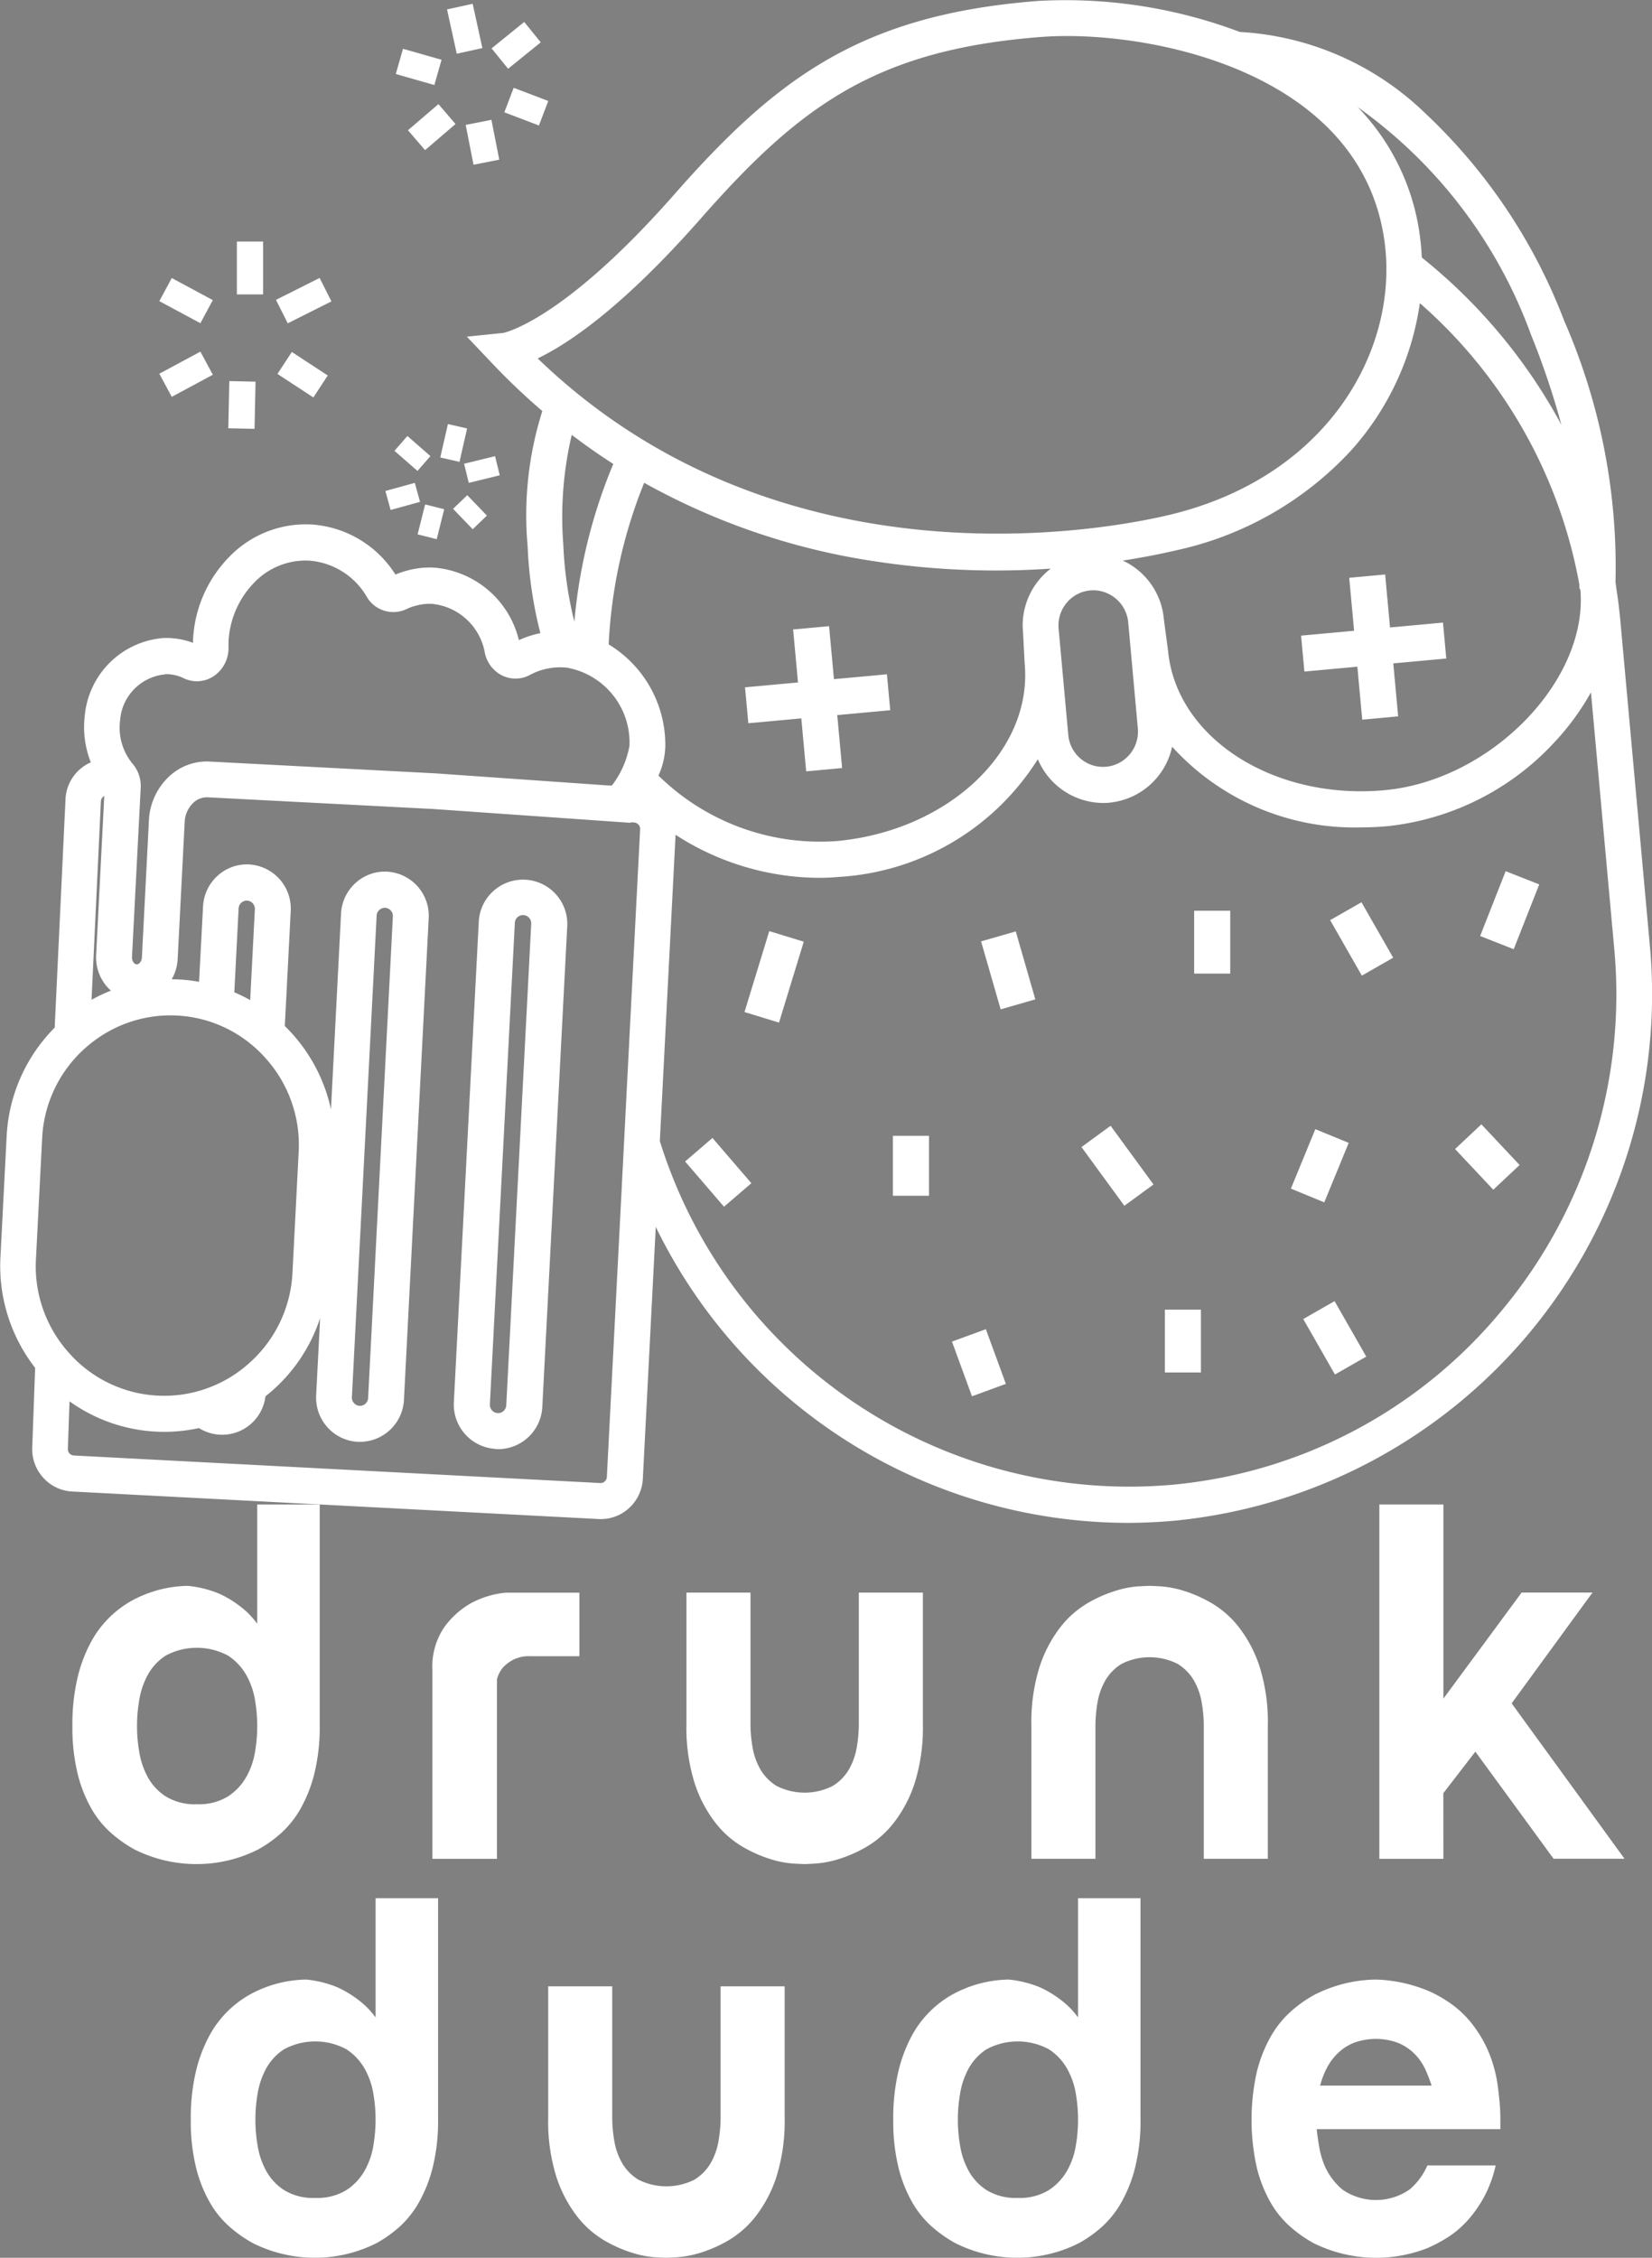 <!-- eslint-disable -->
<svg xmlns="http://www.w3.org/2000/svg" width="70.631" height="96.529" viewBox="0 0 70.631 96.529">
  <rect x="0" y="0" width="70.631" height="96.529" fill="#808080" stroke="none"/>
  <g id="Group_2007" data-name="Group 2007" transform="translate(-334.489 -155.375)">
    <path id="Path_355" data-name="Path 355" d="M692.334,353.916" transform="translate(-308.098 -171.066)" fill="#fff" stroke="#030504" stroke-miterlimit="10" stroke-width="1"/>
    <g id="Group_228" data-name="Group 228" transform="translate(334.489 155.375)">
      <path id="Path_356" data-name="Path 356" d="M405.025,195.766l-1.258-13.847c-.042-.461-.1-.945-.179-1.428l-.019-.188h-.01l0-.024a26.286,26.286,0,0,0-2.19-11.181,23.8,23.8,0,0,0-5.957-8.893,12.381,12.381,0,0,0-7.916-3.464,21.094,21.094,0,0,0-8.616-1.326c-7.519.583-11.14,3.242-15.56,8.27-4.781,5.438-7.3,5.921-7.312,5.924l-1.558.16,1.083,1.142a28.872,28.872,0,0,0,2.143,2.039,14.754,14.754,0,0,0-.628,5.783,17.784,17.784,0,0,0,.545,3.711,4.251,4.251,0,0,0-.919.3,4.067,4.067,0,0,0-3.614-3.1,3.429,3.429,0,0,0-.408,0c-.054,0-.108.008-.167.014-.075.008-.15.019-.22.031a3.718,3.718,0,0,0-.5.117l-.017.005c-.127.04-.243.083-.353.129a4.6,4.6,0,0,0-3.619-2.143,4.547,4.547,0,0,0-3.473,1.374,5.427,5.427,0,0,0-1.561,3.58c0,.035,0,.071,0,.109a3.218,3.218,0,0,0-.975-.205c-.1-.005-.208-.006-.316,0a3.669,3.669,0,0,0-3.338,3.323,4.064,4.064,0,0,0,.26,1.99,1.806,1.806,0,0,0-1.083,1.574l-.463,9.768a7.088,7.088,0,0,0-2.054,4.643l-.266,5.183a7.1,7.1,0,0,0,1.484,4.72l-.123,3.379a1.812,1.812,0,0,0,.461,1.308,1.781,1.781,0,0,0,1.242.6l22.509,1.177a1.783,1.783,0,0,0,1.3-.465,1.81,1.81,0,0,0,.593-1.253l.553-10.774a22.489,22.489,0,0,0,20.146,12.656h0c.683,0,1.375-.032,2.057-.095A22.623,22.623,0,0,0,405.025,195.766ZM362.7,204.16l.673-13.094a11.376,11.376,0,0,0,6.1,1.84c.311,0,.622-.014.926-.042a10.789,10.789,0,0,0,8.462-5.03,3.044,3.044,0,0,0,2.785,1.871c.092,0,.186,0,.278-.013a3.044,3.044,0,0,0,2.679-2.392,10.516,10.516,0,0,0,8.075,3.449c.383,0,.771-.018,1.156-.054a11.329,11.329,0,0,0,7.1-3.569,10.878,10.878,0,0,0,1.576-2.15l.993,10.931a21.1,21.1,0,0,1-4.751,15.43,20.73,20.73,0,0,1-14.173,7.52A21.017,21.017,0,0,1,362.7,204.16ZM341.586,184.2l.092,0a1.723,1.723,0,0,1,.664.172,1.3,1.3,0,0,0,1.337-.125,1.445,1.445,0,0,0,.58-1.175c0-.091,0-.166,0-.236a3.881,3.881,0,0,1,1.109-2.563,3.043,3.043,0,0,1,2.319-.93,3.115,3.115,0,0,1,2.489,1.558,1.313,1.313,0,0,0,1.7.512,2.3,2.3,0,0,1,.308-.121l.015,0a2.163,2.163,0,0,1,.306-.072c.043-.008.087-.014.138-.019.028,0,.056-.006.088-.008a2.078,2.078,0,0,1,.238,0,2.548,2.548,0,0,1,2.251,2.1,1.393,1.393,0,0,0,.712.949,1.3,1.3,0,0,0,1.211-.009,2.712,2.712,0,0,1,1.6-.31,3.25,3.25,0,0,1,2.659,3.338,3.9,3.9,0,0,1-.754,1.7l-.208-.008-7.338-.514-9.655-.505a2.359,2.359,0,0,0-1.8.709,2.743,2.743,0,0,0-.791,1.808l-.3,5.857a.361.361,0,0,1-.1.239.16.16,0,0,1-.128.058.17.17,0,0,1-.121-.071.362.362,0,0,1-.074-.249l.372-7.23a1.466,1.466,0,0,0-.344-1.023,2.417,2.417,0,0,1-.537-1.857h0a2.125,2.125,0,0,1,1.885-1.963Zm3.8,10.049-.2,3.885a6.945,6.945,0,0,0-.679-.334l.184-3.587a.348.348,0,0,1,.115-.241.34.34,0,0,1,.25-.091.344.344,0,0,1,.24.116A.349.349,0,0,1,345.384,194.251Zm4.148,20.864,1.058-20.592a.353.353,0,0,1,.346-.333h.019a.35.35,0,0,1,.329.368l-1.058,20.592a.349.349,0,0,1-.115.241.341.341,0,0,1-.489-.026A.349.349,0,0,1,349.532,215.115Zm-11.341-14.982.078-.064a5.463,5.463,0,0,1,3.5-1.282q.143,0,.288.008a5.431,5.431,0,0,1,3.789,1.829,5.53,5.53,0,0,1,1.411,3.992l-.266,5.183a5.519,5.519,0,0,1-1.812,3.823,5.432,5.432,0,0,1-7.745-.405,5.531,5.531,0,0,1-1.411-3.991l.266-5.183A5.509,5.509,0,0,1,338.191,200.133Zm-.731,15.157a6.943,6.943,0,0,0,5.534,1.143,1.864,1.864,0,0,0,2.842-1.357c.136-.108.257-.21.368-.311a7.069,7.069,0,0,0,1.97-3.034l-.17,3.3a1.891,1.891,0,0,0,.481,1.365,1.859,1.859,0,0,0,1.3.624l.1,0a1.863,1.863,0,0,0,1.254-.488,1.888,1.888,0,0,0,.619-1.307l1.058-20.592a1.889,1.889,0,0,0-1.777-1.989h0a1.858,1.858,0,0,0-1.353.486,1.887,1.887,0,0,0-.618,1.307l-.43,8.37a7.084,7.084,0,0,0-1.648-3.224c-.1-.107-.2-.219-.326-.339l.253-4.919a1.89,1.89,0,0,0-1.777-1.989,1.852,1.852,0,0,0-1.353.486,1.888,1.888,0,0,0-.619,1.307L343,197.351a7.028,7.028,0,0,0-.858-.1c-.1-.005-.2-.008-.311-.008a1.923,1.923,0,0,0,.254-.867l.3-5.857a1.2,1.2,0,0,1,.339-.791.846.846,0,0,1,.648-.265l9.641.5,8.435.591.013-.022.142.007a.278.278,0,0,1,.255.285l-1.423,27.7a.27.27,0,0,1-.089.187.26.26,0,0,1-.193.07l-22.509-1.178a.266.266,0,0,1-.185-.09.278.278,0,0,1-.069-.207Zm21.585-33.327a16.322,16.322,0,0,1-.473-3.284,15.369,15.369,0,0,1,.36-4.71c.579.441,1.176.859,1.776,1.244A22.584,22.584,0,0,0,359.045,181.963ZM393.7,165.827c.553,4.542-2.458,9.977-9.283,11.578-2.694.632-16.6,3.264-26.939-6.706,1.4-.674,3.7-2.262,6.98-5.988,4.238-4.82,7.494-7.21,14.534-7.755C383.4,156.614,392.789,158.334,393.7,165.827Zm1.578.56c-.012-.272-.033-.517-.061-.748a9.723,9.723,0,0,0-2.678-5.683,20.559,20.559,0,0,1,7.406,9.724,34.094,34.094,0,0,1,1.3,3.854A23.355,23.355,0,0,0,395.28,166.387Zm6.738,14.159.03,0,.009.054.009.052c.279,3.876-3.866,8.089-8.368,8.506-4.753.44-8.914-2.231-9.267-5.959l-.181-1.364a3.047,3.047,0,0,0-1.754-2.493c.984-.152,1.761-.316,2.268-.435a14.3,14.3,0,0,0,7.491-4.271,11.942,11.942,0,0,0,2.941-6.3,20.93,20.93,0,0,1,6.822,12.042l0,.03Zm-18.879,5.971a1.506,1.506,0,0,1-.34,1.1,1.483,1.483,0,0,1-2.1.2,1.5,1.5,0,0,1-.534-1.022l-.413-4.54a1.507,1.507,0,0,1,.339-1.1,1.481,1.481,0,0,1,1.013-.537q.069-.006.137-.006a1.51,1.51,0,0,1,1.487,1.37Zm-21.106-10.5a28.968,28.968,0,0,0,9.624,3.32,34.4,34.4,0,0,0,7.759.349,3,3,0,0,0-.5.483,3.046,3.046,0,0,0-.687,2.225l.074,1.385c.324,3.726-3.282,7.115-8.039,7.555h0a9.85,9.85,0,0,1-7.621-2.8,3.213,3.213,0,0,0,.293-1.265,5.025,5.025,0,0,0-2.421-4.343A21.045,21.045,0,0,1,362.033,176.011ZM338.6,196.2a1.91,1.91,0,0,0,.419,1.307,1.771,1.771,0,0,0,.215.221,7.041,7.041,0,0,0-.831.391l.4-8.491a.275.275,0,0,1,.093-.186.288.288,0,0,1,.051-.037Z" transform="translate(-334.489 -155.375)" fill="#fff"/>
      <path id="Path_357" data-name="Path 357" d="M563.953,350.374l2.265-.208.208,2.265,1.536-.141-.208-2.265,2.265-.208-.141-1.536-2.265.208-.208-2.265-1.537.141.208,2.265-2.265.208Z" transform="translate(-531.958 -319.453)" fill="#fff"/>
      <path id="Path_358" data-name="Path 358" d="M741.658,332.529l-2.265.208-.208-2.265-1.536.141.208,2.265-2.266.208.141,1.536,2.265-.208.208,2.265,1.536-.141-.208-2.265,2.265-.208Z" transform="translate(-679.963 -305.911)" fill="#fff"/>
      <rect id="Rectangle_133" data-name="Rectangle 133" width="1.122" height="2.26" transform="translate(10.128 10.327)" fill="#fff"/>
      <rect id="Rectangle_134" data-name="Rectangle 134" width="2.089" height="1.122" transform="translate(11.799 12.82) rotate(-26.654)" fill="#fff"/>
      <rect id="Rectangle_135" data-name="Rectangle 135" width="1.122" height="1.835" transform="matrix(0.548, -0.837, 0.837, 0.548, 11.862, 15.987)" fill="#fff"/>
      <rect id="Rectangle_136" data-name="Rectangle 136" width="2.018" height="1.122" transform="translate(9.761 18.311) rotate(-88.779)" fill="#fff"/>
      <rect id="Rectangle_137" data-name="Rectangle 137" width="1.993" height="1.122" transform="matrix(0.881, -0.474, 0.474, 0.881, 6.812, 15.978)" fill="#fff"/>
      <rect id="Rectangle_138" data-name="Rectangle 138" width="1.122" height="1.993" transform="translate(6.812 12.875) rotate(-61.734)" fill="#fff"/>
      <rect id="Rectangle_139" data-name="Rectangle 139" width="1.465" height="0.842" transform="translate(18.824 19.559) rotate(-77.14)" fill="#fff"/>
      <rect id="Rectangle_140" data-name="Rectangle 140" width="1.363" height="0.842" transform="translate(19.842 19.827) rotate(-13.775)" fill="#fff"/>
      <rect id="Rectangle_141" data-name="Rectangle 141" width="0.842" height="1.211" transform="translate(19.371 21.755) rotate(-43.911)" fill="#fff"/>
      <rect id="Rectangle_142" data-name="Rectangle 142" width="1.32" height="0.841" transform="translate(17.855 22.847) rotate(-75.909)" fill="#fff"/>
      <rect id="Rectangle_143" data-name="Rectangle 143" width="1.305" height="0.842" transform="translate(16.477 20.991) rotate(-15.404)" fill="#fff"/>
      <rect id="Rectangle_144" data-name="Rectangle 144" width="0.842" height="1.306" transform="translate(16.865 19.275) rotate(-48.86)" fill="#fff"/>
      <rect id="Rectangle_145" data-name="Rectangle 145" width="1.122" height="1.939" transform="translate(19.113 0.402) rotate(-12.354)" fill="#fff"/>
      <rect id="Rectangle_146" data-name="Rectangle 146" width="1.796" height="1.122" transform="translate(21.017 2.068) rotate(-38.995)" fill="#fff"/>
      <rect id="Rectangle_147" data-name="Rectangle 147" width="1.122" height="1.583" transform="matrix(0.356, -0.934, 0.934, 0.356, 21.563, 4.802)" fill="#fff"/>
      <rect id="Rectangle_148" data-name="Rectangle 148" width="1.122" height="1.736" transform="translate(19.91 5.34) rotate(-11.138)" fill="#fff"/>
      <rect id="Rectangle_149" data-name="Rectangle 149" width="1.716" height="1.122" transform="matrix(0.759, -0.651, 0.651, 0.759, 17.443, 5.568)" fill="#fff"/>
      <rect id="Rectangle_150" data-name="Rectangle 150" width="1.122" height="1.715" transform="translate(16.922 3.165) rotate(-74.089)" fill="#fff"/>
      <path id="Path_359" data-name="Path 359" d="M475.932,447.674l.1,0a1.9,1.9,0,0,0,1.89-1.8l1.068-20.592a1.894,1.894,0,0,0-3.782-.2l-1.068,20.592a1.9,1.9,0,0,0,1.793,1.989Zm-.252-1.909,1.068-20.592a.35.35,0,0,1,.35-.333h.018a.354.354,0,0,1,.332.369L476.381,445.8a.347.347,0,0,1-.116.241.34.34,0,0,1-.252.091.354.354,0,0,1-.332-.368Z" transform="translate(-454.736 -385.716)" fill="#fff"/>
      <rect id="Rectangle_151" data-name="Rectangle 151" width="3.618" height="1.543" transform="translate(31.831 43.269) rotate(-72.983)" fill="#fff"/>
      <rect id="Rectangle_152" data-name="Rectangle 152" width="1.543" height="3.024" transform="translate(41.946 40.248) rotate(-16.068)" fill="#fff"/>
      <rect id="Rectangle_153" data-name="Rectangle 153" width="1.543" height="2.687" transform="translate(51.056 38.938)" fill="#fff"/>
      <rect id="Rectangle_154" data-name="Rectangle 154" width="1.543" height="2.732" transform="translate(56.87 39.34) rotate(-29.743)" fill="#fff"/>
      <rect id="Rectangle_155" data-name="Rectangle 155" width="2.978" height="1.543" transform="translate(63.283 40.018) rotate(-68.512)" fill="#fff"/>
      <rect id="Rectangle_156" data-name="Rectangle 156" width="1.543" height="2.552" transform="matrix(0.758, -0.652, 0.652, 0.758, 29.291, 49.658)" fill="#fff"/>
      <rect id="Rectangle_157" data-name="Rectangle 157" width="1.543" height="2.563" transform="translate(38.176 48.56)" fill="#fff"/>
      <rect id="Rectangle_158" data-name="Rectangle 158" width="1.543" height="3.108" transform="translate(46.238 49.042) rotate(-36.158)" fill="#fff"/>
      <rect id="Rectangle_159" data-name="Rectangle 159" width="2.749" height="1.543" transform="matrix(0.38, -0.925, 0.925, 0.38, 55.192, 50.819)" fill="#fff"/>
      <rect id="Rectangle_160" data-name="Rectangle 160" width="1.543" height="2.386" transform="matrix(0.729, -0.685, 0.685, 0.729, 62.211, 49.126)" fill="#fff"/>
      <rect id="Rectangle_161" data-name="Rectangle 161" width="1.543" height="2.49" transform="translate(40.701 57.358) rotate(-20.099)" fill="#fff"/>
      <rect id="Rectangle_162" data-name="Rectangle 162" width="1.543" height="2.687" transform="translate(49.803 55.993)" fill="#fff"/>
      <rect id="Rectangle_163" data-name="Rectangle 163" width="1.543" height="2.732" transform="matrix(0.868, -0.496, 0.496, 0.868, 55.72, 56.394)" fill="#fff"/>
    </g>
    <g id="Group_229" data-name="Group 229" transform="translate(337.587 219.698)">
      <path id="Path_360" data-name="Path 360" d="M364.475,628.687v-5.364h2.671v9.449a8.287,8.287,0,0,1-.225,2.042,5.988,5.988,0,0,1-.595,1.515,4.183,4.183,0,0,1-.842,1.055,5.324,5.324,0,0,1-.965.685,5.816,5.816,0,0,1-2.626.628,5.91,5.91,0,0,1-2.671-.628,5.637,5.637,0,0,1-.976-.685,4.113,4.113,0,0,1-.853-1.044,5.766,5.766,0,0,1-.595-1.5,8.256,8.256,0,0,1-.225-2.042,8.67,8.67,0,0,1,.213-2.042,6.244,6.244,0,0,1,.561-1.515,4.421,4.421,0,0,1,.785-1.066,4.529,4.529,0,0,1,.909-.7,5.149,5.149,0,0,1,2.469-.673,4.687,4.687,0,0,1,1.347.337,4.632,4.632,0,0,1,1.145.752,3.719,3.719,0,0,1,.965,1.447Zm-2.581,7.451a2.372,2.372,0,0,0,1.335-.337,2.41,2.41,0,0,0,.785-.842,3.239,3.239,0,0,0,.371-1.089,6.512,6.512,0,0,0,0-2.154,3.242,3.242,0,0,0-.371-1.088,2.412,2.412,0,0,0-.785-.842,2.817,2.817,0,0,0-2.671,0,2.309,2.309,0,0,0-.774.842,3.387,3.387,0,0,0-.359,1.088,6.507,6.507,0,0,0,0,2.154,3.384,3.384,0,0,0,.359,1.089,2.307,2.307,0,0,0,.774.842A2.37,2.37,0,0,0,361.894,636.138Z" transform="translate(-356.575 -623.323)" fill="#fff"/>
      <path id="Path_361" data-name="Path 361" d="M467.455,653.525a3,3,0,0,1,.494-1.829,3.625,3.625,0,0,1,1.077-1,3.879,3.879,0,0,1,1.571-.494h3.142v2.716h-2.11a1.486,1.486,0,0,0-.729.157,1.634,1.634,0,0,0-.438.337,1.278,1.278,0,0,0-.247.494v7.675h-2.76Z" transform="translate(-452.065 -646.432)" fill="#fff"/>
      <path id="Path_362" data-name="Path 362" d="M550.9,661.806q-.067,0-.483-.022a4.287,4.287,0,0,1-.976-.191,5.727,5.727,0,0,1-1.19-.527,4.142,4.142,0,0,1-1.167-1.033,5.552,5.552,0,0,1-.886-1.694,7.9,7.9,0,0,1-.348-2.525V650.2h2.738v5.611a5.884,5.884,0,0,0,.09,1.01,2.818,2.818,0,0,0,.337.943,2.021,2.021,0,0,0,.7.707,2.662,2.662,0,0,0,2.379,0,2.029,2.029,0,0,0,.7-.707,2.828,2.828,0,0,0,.336-.943,5.885,5.885,0,0,0,.09-1.01V650.2h2.738v5.611a7.915,7.915,0,0,1-.348,2.525,5.561,5.561,0,0,1-.887,1.694,4.146,4.146,0,0,1-1.167,1.033,5.746,5.746,0,0,1-1.189.527,4.3,4.3,0,0,1-.976.191C551.108,661.8,550.948,661.806,550.9,661.806Z" transform="translate(-519.599 -646.432)" fill="#fff"/>
      <path id="Path_363" data-name="Path 363" d="M657.3,648.123c.045,0,.206.008.482.022a4.28,4.28,0,0,1,.976.191,5.761,5.761,0,0,1,1.189.527,4.152,4.152,0,0,1,1.167,1.032,5.562,5.562,0,0,1,.886,1.694,7.91,7.91,0,0,1,.348,2.525v5.678h-2.738v-5.678a5.894,5.894,0,0,0-.09-1.01,2.836,2.836,0,0,0-.337-.943,2.036,2.036,0,0,0-.7-.707,2.662,2.662,0,0,0-2.379,0,2.026,2.026,0,0,0-.7.707,2.823,2.823,0,0,0-.337.943,5.87,5.87,0,0,0-.09,1.01v5.678h-2.738v-5.678a7.9,7.9,0,0,1,.348-2.525,5.561,5.561,0,0,1,.887-1.694,4.147,4.147,0,0,1,1.167-1.032,5.744,5.744,0,0,1,1.19-.527,4.27,4.27,0,0,1,.965-.191C657.077,648.131,657.242,648.123,657.3,648.123Z" transform="translate(-611.24 -644.644)" fill="#fff"/>
      <path id="Path_364" data-name="Path 364" d="M762.189,638.472h-2.738V623.323h2.738v8.3l3.344-4.534h3.03l-3.456,4.736,4.825,6.643H766.9l-3.344-4.578-1.369,1.773Z" transform="translate(-703.575 -623.323)" fill="#fff"/>
      <path id="Path_365" data-name="Path 365" d="M400.554,748.687v-5.364h2.671v9.449a8.284,8.284,0,0,1-.225,2.042,5.975,5.975,0,0,1-.595,1.515,4.18,4.18,0,0,1-.842,1.055,5.314,5.314,0,0,1-.965.684,5.817,5.817,0,0,1-2.626.628,5.911,5.911,0,0,1-2.671-.628,5.641,5.641,0,0,1-.976-.684,4.114,4.114,0,0,1-.853-1.044,5.77,5.77,0,0,1-.595-1.5,8.264,8.264,0,0,1-.225-2.042,8.677,8.677,0,0,1,.213-2.042,6.266,6.266,0,0,1,.561-1.515,4.427,4.427,0,0,1,.785-1.066,4.531,4.531,0,0,1,.909-.7,5.152,5.152,0,0,1,2.469-.673,4.686,4.686,0,0,1,1.347.337,4.634,4.634,0,0,1,1.145.752,3.719,3.719,0,0,1,.965,1.448Zm-2.581,7.451a2.372,2.372,0,0,0,1.335-.337,2.412,2.412,0,0,0,.785-.842,3.239,3.239,0,0,0,.37-1.089,6.51,6.51,0,0,0,0-2.155,3.244,3.244,0,0,0-.37-1.089,2.416,2.416,0,0,0-.785-.842,2.817,2.817,0,0,0-2.671,0,2.311,2.311,0,0,0-.774.842,3.388,3.388,0,0,0-.359,1.089,6.51,6.51,0,0,0,0,2.155,3.383,3.383,0,0,0,.359,1.089,2.308,2.308,0,0,0,.774.842A2.37,2.37,0,0,0,397.973,756.138Z" transform="translate(-387.593 -726.491)" fill="#fff"/>
      <path id="Path_366" data-name="Path 366" d="M508.264,781.806c-.045,0-.206-.008-.483-.022a4.292,4.292,0,0,1-.976-.191,5.75,5.75,0,0,1-1.189-.527,4.145,4.145,0,0,1-1.167-1.032,5.555,5.555,0,0,1-.887-1.694,7.9,7.9,0,0,1-.348-2.525V770.2h2.738v5.611a5.857,5.857,0,0,0,.09,1.01,2.818,2.818,0,0,0,.337.943,2.023,2.023,0,0,0,.7.707,2.663,2.663,0,0,0,2.379,0,2.032,2.032,0,0,0,.7-.707,2.836,2.836,0,0,0,.337-.943,5.9,5.9,0,0,0,.09-1.01V770.2h2.738v5.611a7.909,7.909,0,0,1-.348,2.525,5.561,5.561,0,0,1-.887,1.694,4.151,4.151,0,0,1-1.167,1.032,5.768,5.768,0,0,1-1.19.527,4.3,4.3,0,0,1-.976.191C508.469,781.8,508.309,781.806,508.264,781.806Z" transform="translate(-482.874 -749.6)" fill="#fff"/>
      <path id="Path_367" data-name="Path 367" d="M617.512,748.687v-5.364h2.671v9.449a8.278,8.278,0,0,1-.225,2.042,5.973,5.973,0,0,1-.595,1.515,4.18,4.18,0,0,1-.842,1.055,5.322,5.322,0,0,1-.965.684,5.817,5.817,0,0,1-2.626.628,5.911,5.911,0,0,1-2.671-.628,5.645,5.645,0,0,1-.976-.684,4.114,4.114,0,0,1-.853-1.044,5.771,5.771,0,0,1-.595-1.5,8.266,8.266,0,0,1-.224-2.042,8.677,8.677,0,0,1,.213-2.042,6.261,6.261,0,0,1,.561-1.515,4.428,4.428,0,0,1,.785-1.066,4.541,4.541,0,0,1,.909-.7,5.153,5.153,0,0,1,2.469-.673,4.685,4.685,0,0,1,1.347.337,4.632,4.632,0,0,1,1.145.752,3.72,3.72,0,0,1,.965,1.448Zm-2.581,7.451a2.372,2.372,0,0,0,1.336-.337,2.413,2.413,0,0,0,.785-.842,3.244,3.244,0,0,0,.37-1.089,6.508,6.508,0,0,0,0-2.155,3.249,3.249,0,0,0-.37-1.089,2.416,2.416,0,0,0-.785-.842,2.818,2.818,0,0,0-2.671,0,2.312,2.312,0,0,0-.774.842,3.388,3.388,0,0,0-.359,1.089,6.512,6.512,0,0,0,0,2.155,3.382,3.382,0,0,0,.359,1.089,2.309,2.309,0,0,0,.774.842A2.37,2.37,0,0,0,614.931,756.138Z" transform="translate(-574.518 -726.491)" fill="#fff"/>
      <path id="Path_368" data-name="Path 368" d="M731.018,772.657q.045.337.079.7t.034.763v.4h-7.855q.045.381.112.774a3.624,3.624,0,0,0,.224.774,2.805,2.805,0,0,0,.763,1.032,2.523,2.523,0,0,0,2.873,0,2.815,2.815,0,0,0,.763-1.032h2.918a5.177,5.177,0,0,1-.505,1.369,5.285,5.285,0,0,1-.718,1.01,4.1,4.1,0,0,1-.842.707,6.192,6.192,0,0,1-.875.46,6.024,6.024,0,0,1-4.848-.224,5.633,5.633,0,0,1-.976-.684,4.108,4.108,0,0,1-.853-1.044,5.771,5.771,0,0,1-.595-1.5,9.408,9.408,0,0,1,0-4.085,5.97,5.97,0,0,1,.595-1.515,4.237,4.237,0,0,1,.853-1.066,5.358,5.358,0,0,1,.976-.7,5.935,5.935,0,0,1,2.671-.673,6.289,6.289,0,0,1,2.312.516,5.507,5.507,0,0,1,.909.527,4.33,4.33,0,0,1,.853.808,5.307,5.307,0,0,1,.7,1.145A5.813,5.813,0,0,1,731.018,772.657Zm-2.828,0a5.707,5.707,0,0,0-.28-.718,2.3,2.3,0,0,0-.46-.651,2.134,2.134,0,0,0-.7-.46,2.724,2.724,0,0,0-1.885,0,2.13,2.13,0,0,0-.7.46,2.493,2.493,0,0,0-.471.651,3.484,3.484,0,0,0-.269.718Z" transform="translate(-670.081 -747.812)" fill="#fff"/>
    </g>
  </g>
</svg>
